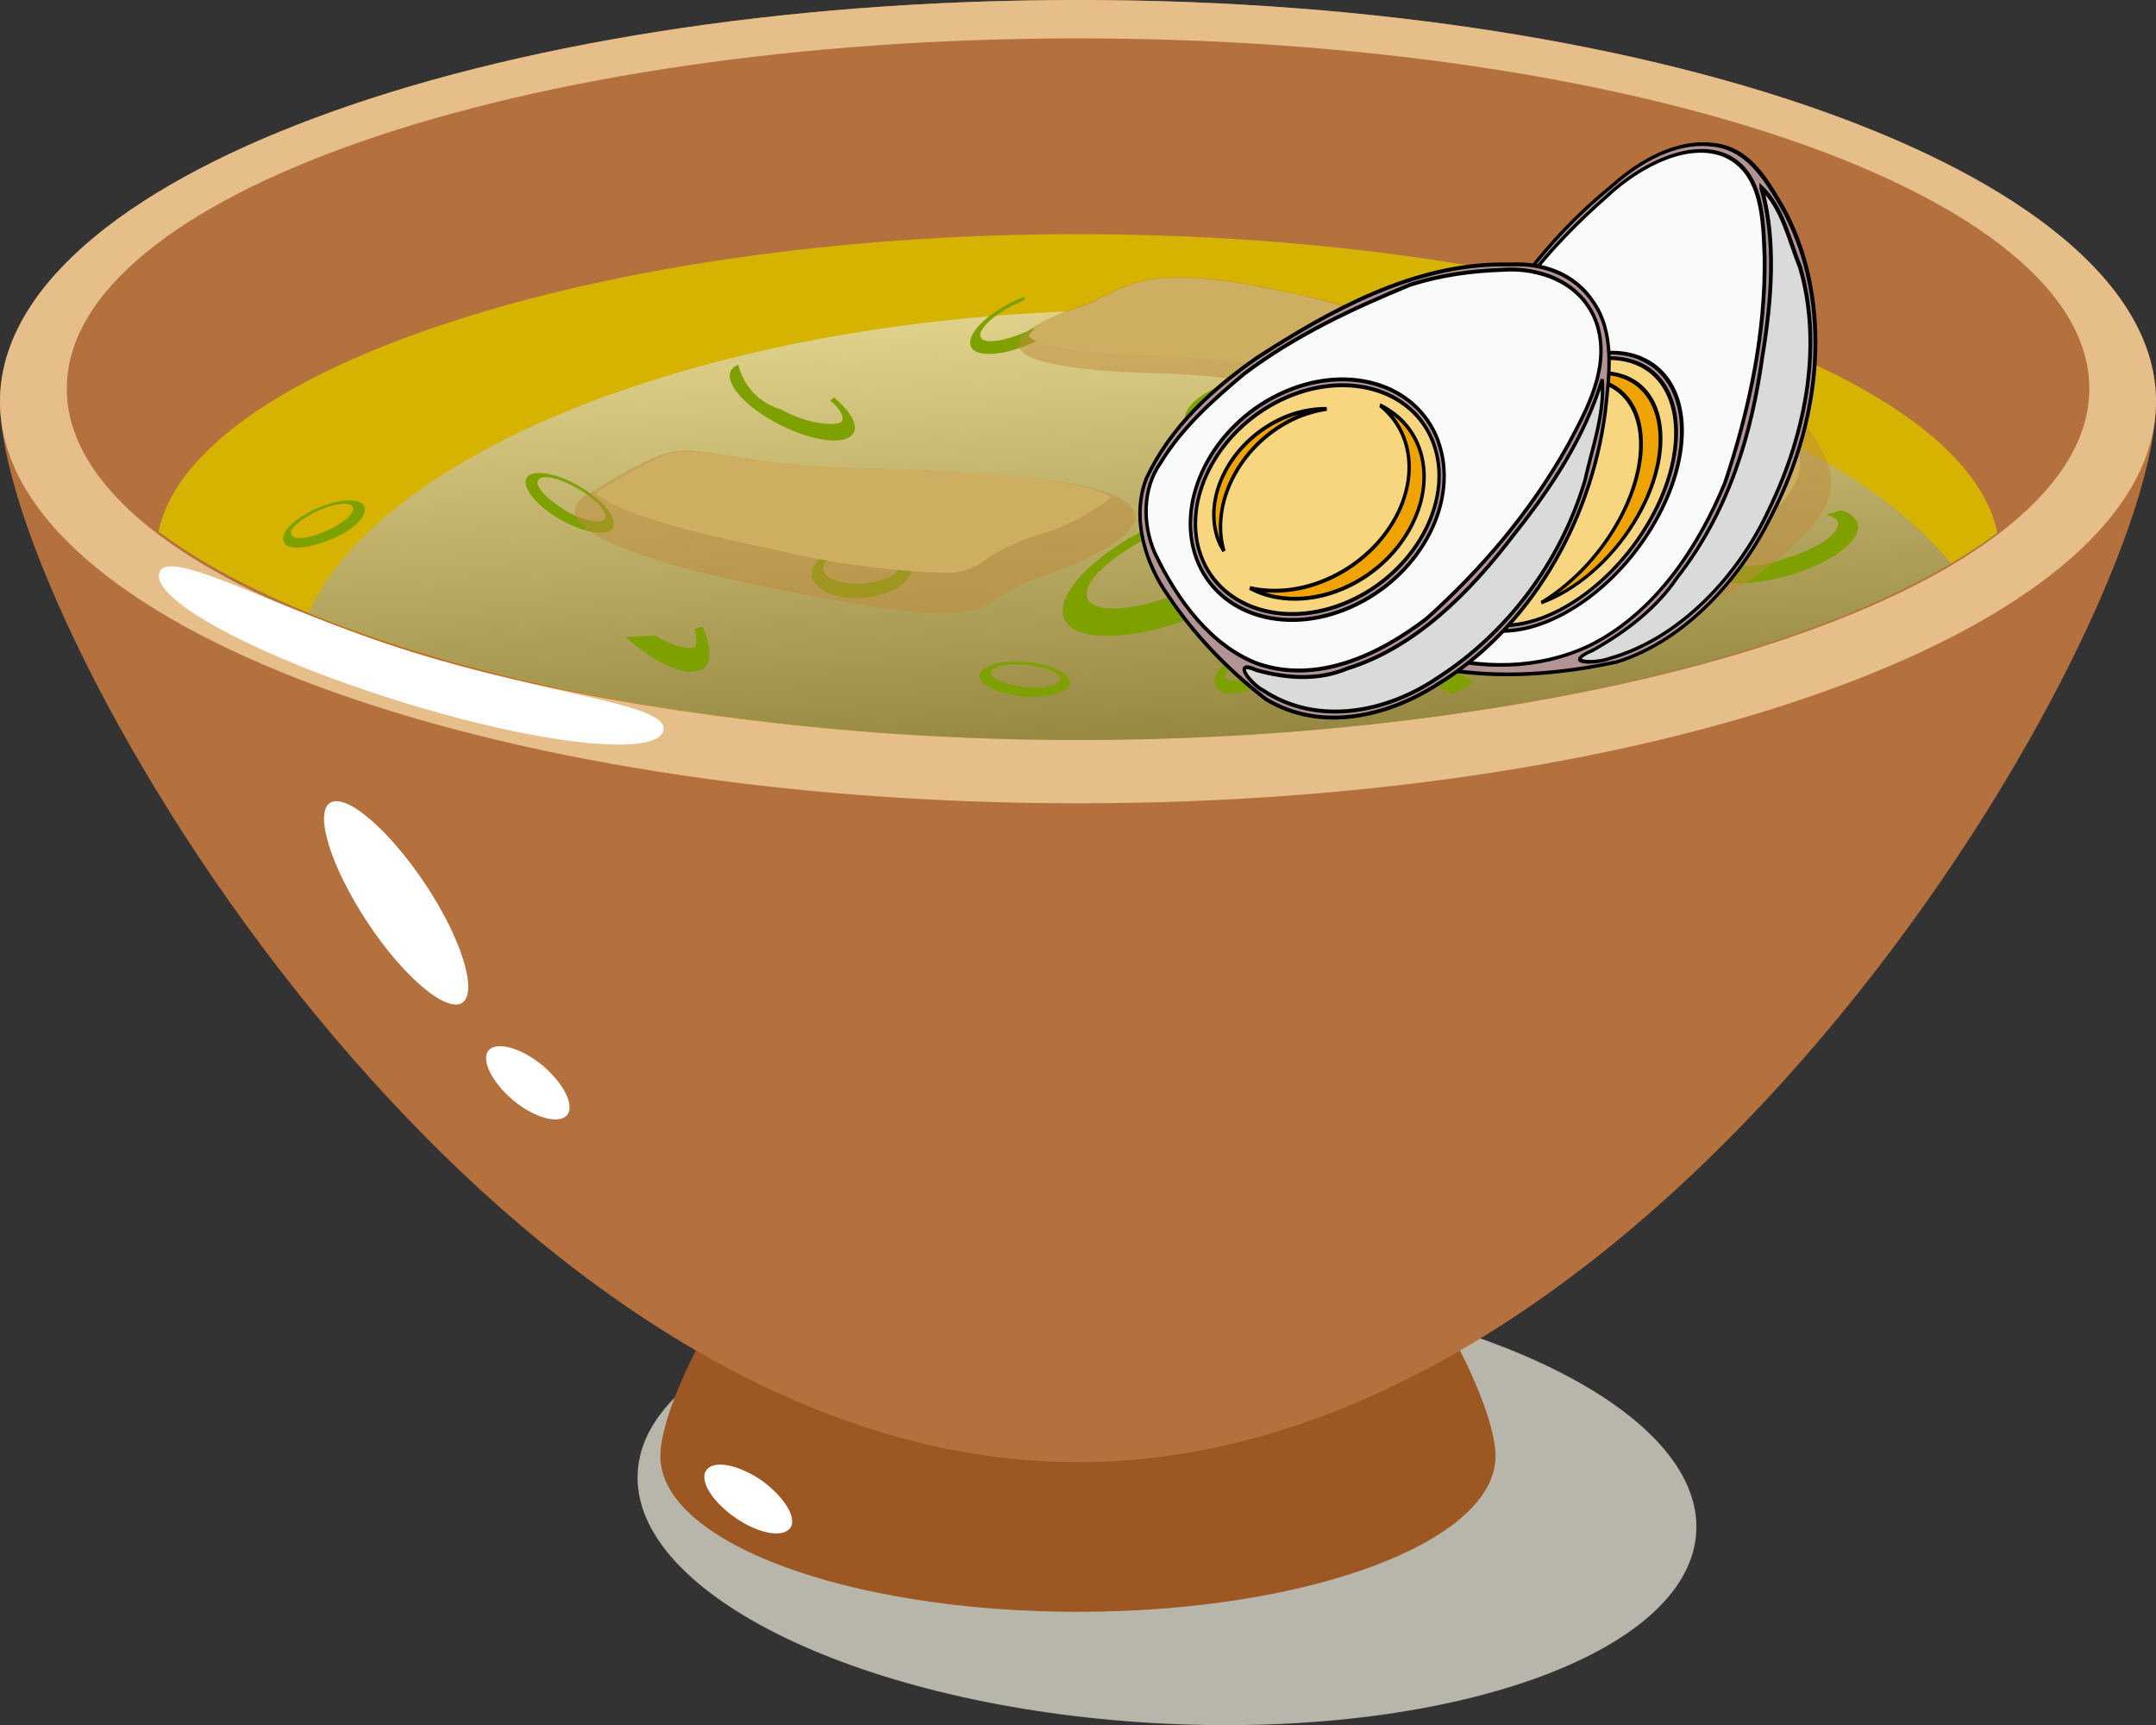 <svg width="40" height="32" xmlns="http://www.w3.org/2000/svg">
 <rect width="100%" height="100%" fill="#333333" stroke="none"/>
 <defs>
  <linearGradient y2="1.819" x2="0.779" y1="-0.174" x1="0.309" id="paint0_linear_1203_16153">
   <stop stop-color="white"/>
   <stop offset="1"/>
  </linearGradient>
 </defs>
 <g>
  <title>background</title>
  <rect fill="none" id="canvas_background" height="402" width="582" y="-1" x="-1"/>
 </g>
 <g>
  <title>Layer 1</title>
  <g id="svg_1">
   <path id="svg_2" fill="#B8B5AA" d="m31.47,28.422c0.128,-2.263 -4.171,-4.344 -9.593,-4.65c-5.422,-0.306 -9.923,1.284 -10.046,3.543c-0.123,2.258 4.167,4.344 9.593,4.65c5.426,0.306 9.919,-1.284 10.046,-3.543z"/>
  </g>
  <path id="svg_3" fill="#9C5723" d="m12.252,27.013c0,1.594 3.471,2.887 7.747,2.887c4.277,0 7.747,-1.298 7.747,-2.887c0,-1.59 -3.471,-7.617 -7.747,-7.617c-4.277,0 -7.747,6.023 -7.747,7.617z"/>
  <path id="svg_4" fill="#B4703D" d="m40,7.449c0,-4.114 -8.954,-7.449 -20,-7.449c-11.046,0 -20,3.335 -20,7.449c0,4.114 8.954,19.676 20,19.676c11.046,0 20,-15.557 20,-19.676z"/>
  <g id="svg_5" opacity="0.5">
   <path id="svg_6" fill="#B4703D" d="m2.245,4.428c-1.242,1.643 -1.762,3.419 -1.321,5.071c1.07,3.986 10.518,17.523 17.177,15.708c6.659,-1.816 8.016,-18.307 6.946,-22.275c-0.206,-0.768 -0.602,-1.472 -1.149,-2.046c-1.409,-0.12 -2.872,-0.182 -4.373,-0.182c-7.373,0.013 -13.799,1.51 -17.278,3.724z"/>
  </g>
  <path id="svg_7" fill="#E6BE8A" d="m40,7.449c0,-4.114 -8.954,-7.449 -20,-7.449c-11.046,0 -20,3.335 -20,7.449c0,4.114 8.954,7.453 20,7.453c11.046,0 20,-3.335 20,-7.453z"/>
  <path id="svg_8" fill="#B4703D" d="m20.001,13.706c10.362,0 18.762,-2.909 18.762,-6.497c0,-3.588 -8.4,-6.497 -18.762,-6.497c-10.362,0 -18.762,2.909 -18.762,6.497c0,3.588 8.4,6.497 18.762,6.497z"/>
  <path id="svg_9" fill="#d6b300" d="m19.999,13.728c7.461,0 14.067,-1.603 17.058,-3.844c-0.625,-3.051 -8.179,-5.54 -17.058,-5.54c-8.879,0 -16.432,2.489 -17.058,5.518c2.995,2.241 9.597,3.866 17.058,3.866z"/>
  <path id="svg_10" fill="url(#paint0_linear_1203_16153)" d="m5.727,11.363c3.462,1.422 8.624,2.365 14.274,2.365c6.813,0 12.905,-1.329 16.195,-3.277c-2.202,-2.701 -8.152,-4.699 -14.944,-4.699c-7.553,-0.022 -14.072,2.449 -15.525,5.611z" opacity="0.6"/>
  <path id="svg_11" fill="white" d="m2.956,10.628c-0.154,0.496 1.815,1.554 4.404,2.365c2.59,0.81 4.796,1.063 4.946,0.567c0.15,-0.496 -2.088,-0.655 -4.669,-1.466c-2.581,-0.81 -4.528,-1.971 -4.682,-1.466z"/>
  <path id="svg_12" fill="white" d="m7.88,16.385c-0.683,-1.018 -1.475,-1.687 -1.762,-1.488c-0.286,0.199 0.022,1.187 0.7,2.214c0.678,1.027 1.475,1.687 1.762,1.488c0.286,-0.199 -0.018,-1.196 -0.7,-2.214z"/>
  <path id="svg_13" fill="white" d="m10.059,19.76c-0.405,-0.332 -0.85,-0.443 -0.995,-0.275c-0.145,0.168 0.062,0.598 0.462,0.93c0.401,0.332 0.85,0.443 0.995,0.27c0.145,-0.173 -0.062,-0.593 -0.463,-0.926z"/>
  <path id="svg_14" fill="white" d="m14.121,27.456c-0.44,-0.292 -0.881,-0.376 -1.017,-0.182c-0.136,0.195 0.115,0.589 0.546,0.886c0.432,0.297 0.881,0.372 1.013,0.182c0.132,-0.19 -0.128,-0.589 -0.542,-0.886z"/>
  <path id="svg_15" fill="#7FA100" d="m23.102,6.997c-0.674,0.173 -1.172,0.527 -1.106,0.788c0.066,0.261 0.669,0.332 1.348,0.155c0.678,-0.177 1.172,-0.523 1.106,-0.784c-0.066,-0.261 -0.665,-0.332 -1.348,-0.159zm0.176,0.691c-0.52,0.133 -0.982,0.106 -1.022,-0.062c-0.04,-0.168 0.344,-0.416 0.881,-0.549c0.537,-0.133 0.982,-0.106 1.026,0.062c0.044,0.168 -0.379,0.416 -0.885,0.549z"/>
  <path id="svg_16" fill="#7FA100" d="m28.888,8.95c-0.753,-0.354 -1.471,-0.403 -1.608,-0.115c-0.137,0.288 0.366,0.81 1.119,1.165c0.753,0.354 1.471,0.403 1.608,0.111c0.136,-0.292 -0.366,-0.81 -1.119,-1.16zm-0.357,0.766c-0.581,-0.27 -0.982,-0.647 -0.881,-0.833c0.101,-0.186 0.63,-0.12 1.211,0.151c0.581,0.27 0.987,0.647 0.881,0.837c-0.106,0.19 -0.63,0.12 -1.211,-0.155z"/>
  <path id="svg_17" fill="#7FA100" d="m15.97,10.092c-0.511,0.031 -0.916,0.279 -0.912,0.558c0.004,0.279 0.44,0.474 0.943,0.443c0.502,-0.031 0.92,-0.283 0.912,-0.558c-0.009,-0.275 -0.432,-0.474 -0.943,-0.443zm0.022,0.735c-0.392,0.022 -0.718,-0.106 -0.722,-0.283c-0.004,-0.177 0.308,-0.345 0.705,-0.367c0.396,-0.022 0.718,0.102 0.727,0.283c0.009,0.182 -0.313,0.341 -0.709,0.368z"/>
  <path id="svg_18" fill="#7FA100" d="m15.472,7.373l-0.066,0.058c0.172,0.151 0.26,0.292 0.216,0.381c-0.044,0.089 -0.537,0.084 -1.022,-0.159l-0.11,-0.058c-0.194,-0.054 -0.369,-0.16 -0.508,-0.306c-0.139,-0.146 -0.237,-0.326 -0.284,-0.523c-0.057,0.019 -0.106,0.058 -0.137,0.111c-0.123,0.244 0.291,0.695 0.921,1.01c0.63,0.314 1.238,0.381 1.357,0.137c0.079,-0.159 -0.075,-0.407 -0.365,-0.651z"/>
  <path id="svg_19" fill="#7FA100" d="m10.747,9.021c-0.44,-0.257 -0.881,-0.323 -0.978,-0.155c-0.097,0.168 0.181,0.518 0.625,0.771c0.445,0.252 0.881,0.323 0.978,0.155c0.097,-0.168 -0.185,-0.518 -0.626,-0.771zm-0.26,0.443c-0.339,-0.199 -0.568,-0.443 -0.502,-0.558c0.066,-0.115 0.392,-0.04 0.731,0.155c0.339,0.195 0.568,0.443 0.506,0.558c-0.062,0.115 -0.392,0.049 -0.736,-0.146l0,-0.009z"/>
  <path id="svg_20" fill="#7FA100" d="m5.875,9.433c-0.41,0.182 -0.683,0.443 -0.612,0.616c0.07,0.173 0.44,0.137 0.881,-0.044c0.44,-0.182 0.683,-0.443 0.612,-0.611c-0.07,-0.168 -0.476,-0.142 -0.881,0.04zm0.181,0.416c-0.313,0.142 -0.603,0.173 -0.652,0.071c-0.048,-0.102 0.176,-0.297 0.493,-0.443c0.317,-0.146 0.603,-0.173 0.652,-0.071c0.048,0.102 -0.176,0.306 -0.493,0.443z"/>
  <path id="svg_21" fill="#7FA100" d="m19.163,6.089l-0.088,0.049c-0.44,0.199 -0.824,0.252 -0.881,0.115c-0.057,-0.137 0.229,-0.412 0.656,-0.616l0.159,-0.071l0,-0.066c-0.06,0.022 -0.119,0.047 -0.176,0.075c-0.551,0.261 -0.916,0.642 -0.819,0.855c0.097,0.213 0.63,0.173 1.18,-0.089l0.106,-0.053c-0.053,-0.061 -0.098,-0.128 -0.137,-0.199z"/>
  <path id="svg_22" fill="#7FA100" d="m12.883,11.669c0.053,0.15 0.049,0.27 0,0.332c-0.048,0.062 -0.396,0 -0.727,-0.213l-0.55,0.031c0.608,0.54 1.229,0.788 1.467,0.558c0.137,-0.137 0.11,-0.416 -0.04,-0.748l-0.15,0.04z"/>
  <path id="svg_23" fill="#7FA100" d="m23.25,12.568c-0.264,0.08 -0.471,0.08 -0.515,0c-0.044,-0.08 0.216,-0.394 0.617,-0.589c0.401,-0.195 0.78,-0.248 0.841,-0.12c0.062,0.128 0,0.151 -0.115,0.248l0.088,0c0.063,-0.009 0.127,-0.009 0.189,0c0.039,-0.038 0.068,-0.086 0.082,-0.139c0.015,-0.053 0.015,-0.109 0.001,-0.162c-0.097,-0.199 -0.599,-0.159 -1.119,0.097c-0.52,0.257 -0.881,0.62 -0.766,0.819c0.115,0.199 0.317,0.155 0.63,0.08c0.004,-0.082 0.027,-0.162 0.066,-0.235z"/>
  <path id="svg_24" fill="#7FA100" d="m26.994,6.231c-0.028,0.113 -0.065,0.224 -0.11,0.332c-0.181,0.443 -0.44,0.753 -0.586,0.695c-0.145,-0.058 -0.106,-0.465 0.075,-0.908c0.037,-0.095 0.081,-0.187 0.132,-0.275l-0.057,-0.044c-0.049,0.093 -0.097,0.186 -0.141,0.288c-0.233,0.576 -0.247,1.112 -0.031,1.205c0.216,0.093 0.586,-0.301 0.824,-0.886c0.058,-0.144 0.105,-0.292 0.141,-0.443c-0.08,0.023 -0.163,0.035 -0.247,0.035z"/>
  <path id="svg_25" fill="#7FA100" d="m34.465,9.712c-0.027,-0.062 -0.068,-0.117 -0.121,-0.159c-0.053,-0.042 -0.116,-0.069 -0.182,-0.08l-0.031,0l-0.242,0.075c0.11,0.031 0.189,0.075 0.207,0.142c0.057,0.208 -0.414,0.514 -1.048,0.691c-0.379,0.148 -0.798,0.159 -1.185,0.031c-0.126,0.035 -0.254,0.062 -0.383,0.08c-0.002,0.012 -0.002,0.024 0,0.035c0.088,0.319 0.824,0.39 1.647,0.164c0.824,-0.226 1.422,-0.66 1.339,-0.979z"/>
  <path id="svg_26" fill="#7FA100" d="m29.905,6.917c-0.696,0 -1.26,0.204 -1.264,0.474c-0.004,0.27 0.559,0.487 1.255,0.492c0.696,0.004 1.26,-0.204 1.264,-0.469c0.004,-0.266 -0.559,-0.492 -1.255,-0.496zm0,0.704c-0.537,0 -0.973,-0.146 -0.973,-0.319c0,-0.173 0.441,-0.31 0.978,-0.306c0.537,0.004 0.969,0.146 0.969,0.323c0,0.177 -0.445,0.31 -0.978,0.301l0.004,0z"/>
  <path id="svg_27" fill="#7FA100" d="m24.044,9.596c0.392,-0.328 0.74,-0.469 0.881,-0.341c0.141,0.128 0.115,0.301 0.031,0.58c0.158,0.071 0.306,0.162 0.44,0.27c0.207,-0.545 0.229,-0.992 0,-1.178c-0.304,-0.239 -0.947,0.04 -1.603,0.647l0.251,0.022z"/>
  <path id="svg_28" fill="#7FA100" d="m21.938,11.071l-0.044,-0.067c-0.85,0.328 -1.59,0.385 -1.713,0.106c-0.123,-0.279 0.352,-0.726 1.075,-1.116c-0.031,-0.044 -0.057,-0.089 -0.084,-0.133c-0.987,0.527 -1.607,1.213 -1.423,1.63c0.185,0.416 1.273,0.416 2.44,-0.062c-0.092,-0.114 -0.175,-0.234 -0.251,-0.359z"/>
  <path id="svg_29" fill="#7FA100" d="m27.35,12.643c-0.639,-0.306 -1.066,-0.695 -0.973,-0.912c0.093,-0.217 0.78,-0.182 1.52,0.133c0.151,0.066 0.298,0.141 0.44,0.226c0.049,-0.022 0.101,-0.035 0.15,-0.053c-0.179,-0.109 -0.366,-0.203 -0.559,-0.283c-0.956,-0.403 -1.859,-0.443 -2.013,-0.062c-0.154,0.381 0.313,0.797 1.022,1.182c0.142,-0.069 0.281,-0.145 0.414,-0.23z"/>
  <path id="svg_30" fill="#7FA100" d="m19.057,12.28c-0.44,-0.044 -0.846,0.062 -0.881,0.239c-0.035,0.177 0.344,0.354 0.802,0.399c0.458,0.044 0.841,-0.075 0.876,-0.239c0.035,-0.164 -0.339,-0.354 -0.797,-0.399zm-0.049,0.465c-0.352,-0.035 -0.63,-0.155 -0.621,-0.27c0.009,-0.115 0.308,-0.177 0.661,-0.142c0.352,0.035 0.634,0.155 0.625,0.266c-0.009,0.111 -0.295,0.182 -0.665,0.146z"/>
  <path id="svg_31" fill="#c18d3e" d="m19.82,5.757c0.947,-0.275 1.128,-0.961 3.744,-0.412c2.616,0.549 2.365,0.549 0.973,1.306c-1.392,0.757 -0.674,0.345 -3.048,0.275c-4.594,-0.128 -1.669,-1.169 -1.669,-1.169z" opacity="0.5"/>
  <path id="svg_32" fill="#ceaf61" d="m23.422,6.776c-0.115,-0.006 -0.23,-0.019 -0.344,-0.04c-0.531,-0.079 -1.067,-0.125 -1.603,-0.137c-2.295,-0.066 -2.387,-0.363 -2.387,-0.363c0,-0.084 0.344,-0.323 0.788,-0.483c0.218,-0.066 0.429,-0.153 0.63,-0.261c0.421,-0.236 0.897,-0.354 1.379,-0.341c0.54,0.013 1.077,0.08 1.603,0.199c0.626,0.103 1.242,0.26 1.841,0.469c-0.21,0.146 -0.433,0.274 -0.665,0.381l-0.251,0.133c-0.63,0.345 -0.793,0.443 -0.991,0.443z"/>
  <path id="svg_33" fill="#c18d3e" d="m19.472,10.65c-1.7,0.509 -0.471,1.204 -5.188,0.252c-4.717,-0.952 -3.559,-1.643 -3.316,-1.771c2.325,-1.382 1.132,-0.514 5.404,-0.421c8.236,0.146 3.101,1.94 3.101,1.94z" opacity="0.5"/>
  <path id="svg_34" fill="#ceaf61" d="m17.618,10.628c-1.111,-0.029 -2.215,-0.177 -3.294,-0.443c-2.493,-0.5 -3.123,-0.886 -3.277,-1.041l0.079,-0.049c0.881,-0.531 1.22,-0.7 1.515,-0.722c0.221,-0.009 0.442,0.004 0.661,0.04c1.003,0.179 2.02,0.272 3.039,0.279c3.299,0.071 4.096,0.407 4.281,0.531c-0.386,0.305 -0.825,0.537 -1.295,0.682c-0.351,0.098 -0.687,0.248 -0.995,0.443c-0.2,0.17 -0.451,0.268 -0.714,0.279z"/>
  <path id="svg_35" fill="#c18d3e" d="m33.411,7.763c-0.286,-0.376 -1.282,0.766 -2.907,2.015c-1.625,1.249 -3.625,1.829 -3.255,2.126c0.568,0.443 3.757,0 5.378,-1.253c1.621,-1.253 1.638,-1.763 0.784,-2.887z" opacity="0.5"/>
  <path id="svg_36" fill="#ceaf61" d="m30.505,9.778c-1.167,0.886 -2.524,1.448 -3.083,1.798c0.696,0.239 3.294,-0.332 4.704,-1.417c1.409,-1.085 1.537,-1.563 0.916,-2.413c-0.449,0.226 -1.33,1.112 -2.537,2.033z"/>

  <g id="svg_73"/>
  <g stroke="null" transform="rotate(-40 29.872 8.408)" id="svg_83">
   <g stroke="null" transform="matrix(0.042 0 0 0.033 -0.236 27.192)" id="svg_82">
    <g stroke="null" transform="matrix(1.856 0 0 1.856 -0.036 -120.436)" id="svg_81">
     <path stroke="null" fill="#dadada" d="m453.329,-273.673c-8.58,22.423 -25.41,40.551 -42.996,56.373c-16.035,13.354 -39.019,22.934 -59.936,16.014c-6.794,0.78 -0.776,5.75 2.902,6.93c20.849,12.05 47.154,4.22 64.861,-9.81c22.589,-16.286 36.349,-43.395 37.409,-71.247c-1.3,-2.227 -0.07,0.384 -2.24,1.74z" id="svg_74"/>
     <path stroke="null" fill="#fafafa" d="m411.223,-301.805c-20.478,3.388 -38.516,11.856 -56.474,21.972c-13.093,8.398 -26.575,17.613 -33.788,31.79c-5.104,15.202 5.81,28.535 15.864,38.541c15.368,14.436 34.091,13.096 52.847,4.884c19.491,-9.488 34.867,-25.369 48.197,-42.133c8.21,-12.031 17.59,-21.828 16.83,-38.37c-4.74,-15.943 -21.98,-19.823 -36.08,-17.541c-1.898,0.151 -5.502,0.705 -7.396,0.857z" id="svg_75"/>
     <path stroke="null" opacity="0.64" fill="#f5c13a" d="m405.418,-257.918c6.134,14.458 -4.493,32.813 -23.722,40.971c-19.229,8.158 -39.813,3.046 -45.947,-11.412c-6.134,-14.457 4.494,-32.812 23.722,-40.971c19.163,-8.13 39.67,-3.093 45.887,11.271" id="svg_76"/>
     <path stroke="null" fill="#b29494" d="m359.284,-270.067c-9.755,4.139 -17.323,10.87 -21.708,18.444c-4.385,7.574 -5.58,16.051 -2.408,23.528c3.172,7.477 10.098,12.508 18.593,14.618c8.494,2.11 18.581,1.316 28.335,-2.823c9.755,-4.139 17.364,-10.853 21.749,-18.427c4.362,-7.534 5.508,-15.941 2.4,-23.389c-0.017,-0.04 -0.003,-0.087 -0.02,-0.127c-0.011,-0.029 -0.023,-0.058 -0.037,-0.086c-0.007,-0.02 -0.016,-0.039 -0.025,-0.058c-3.214,-7.428 -10.137,-12.425 -18.613,-14.507c-8.476,-2.082 -18.545,-1.297 -28.266,2.827zm0.586,1.381c9.441,-4.006 19.228,-4.739 27.351,-2.744c8.122,1.995 14.56,6.694 17.562,13.629c0.01,0.03 0.022,0.058 0.036,0.086c0.008,0.02 0.016,0.039 0.025,0.058c2.961,6.98 1.893,14.905 -2.309,22.162c-4.202,7.257 -11.551,13.795 -21.025,17.814c-9.473,4.02 -19.253,4.749 -27.391,2.728c-8.139,-2.021 -14.609,-6.748 -17.57,-13.728c-2.962,-6.98 -1.877,-14.946 2.325,-22.203c4.202,-7.257 11.522,-13.783 20.996,-17.802z" id="svg_77"/>
     <path stroke="null" fill="#b29494" d="m424.539,-303.46c-25.727,0.205 -49.667,11.582 -71.636,23.963c-12.816,7.812 -25.305,17.526 -32.506,30.98c-4.468,10.259 -0.141,21.881 6.565,30.069c7.9,10.352 17.859,19.142 28.618,26.392c15.892,8.42 35.374,4.64 50.445,-3.79c26.234,-13.87 45.024,-40.566 49.354,-69.912c1.17,-9.336 2.86,-20.274 -3.62,-28.143c-5.56,-7.332 -15.08,-9.904 -23.91,-9.555c-1.1,-0.015 -2.21,-0.013 -3.31,-0.005l-0,0zm0.49,1.389c10.73,-0.747 23.8,3.03 27.93,14.02c3.91,11.027 -3,21.789 -8.55,30.864c-11.04,17.229 -25.61,32.056 -41.702,44.591c-14.289,9.51 -32.337,16.67 -49.538,11.46c-13.624,-4.509 -23.628,-16.167 -30.27,-28.445c-3.615,-7.236 -3.606,-16.444 1.634,-22.924c6.45,-9.234 15.548,-16.241 24.538,-22.843c15.081,-9.936 31.95,-16.792 48.872,-22.878c8.81,-2.47 17.956,-3.581 27.086,-3.845l0,0zm29.45,28.069c0.76,8.935 -2.94,17.428 -5.09,25.927c-7.36,21.462 -23.36,39.328 -43.016,50.399c-15.192,9.1 -35.499,12.59 -51.475,3.46c-3.65,-1.57 -9.628,-8.21 -1.959,-5.24c8.699,2.08 17.962,2.71 26.495,-0.43c19.91,-5.345 35.991,-19.33 49.255,-34.555c10.66,-11.641 20.51,-24.519 25.79,-39.561l0,0z" id="svg_78"/>
     <path stroke="null" fill="#efa300" d="m389.198,-267.336c3.005,2.118 5.398,4.816 6.875,8.125l0.062,0.125c5.546,12.672 -4.051,28.755 -21.437,35.906c-8.173,3.361 -16.583,4.078 -23.813,2.656c7.969,3.726 18.799,3.814 29.188,-0.593c16.622,-7.053 25.833,-22.94 20.531,-35.438l-0.063,-0.125c-2.119,-4.896 -6.211,-8.471 -11.343,-10.656z" id="svg_79"/>
     <path stroke="null" fill="#efa300" d="m373.469,-266.436c-4.52,-0.018 -9.316,0.812 -14.031,2.813c-14.465,6.137 -22.458,19.936 -17.844,30.812c0.432,1.019 1.044,1.92 1.657,2.813c-4.043,-12.045 4.456,-26.84 19.656,-33.532c3.518,-1.548 7.079,-2.449 10.562,-2.906z" id="svg_80"/>
    </g>
   </g>
  </g>
  <g stroke="null" id="svg_61">
   <g stroke="null" transform="matrix(0.034 0 0 0.039 4.272 29.867)" id="svg_51">
    <g stroke="null" transform="matrix(1.856 0 0 1.856 -0.036 -120.436)" id="svg_52">
     <path stroke="null" fill="#dadada" d="m402.241,-250.172c-8.58,22.423 -25.41,40.551 -42.996,56.373c-16.035,13.354 -39.019,22.934 -59.936,16.014c-6.794,0.78 -0.776,5.75 2.902,6.93c20.849,12.05 47.154,4.22 64.861,-9.81c22.589,-16.286 36.349,-43.395 37.409,-71.247c-1.3,-2.227 -0.07,0.384 -2.24,1.74z" id="svg_59"/>
     <path stroke="null" fill="#fafafa" d="m360.135,-278.304c-20.478,3.388 -38.516,11.856 -56.474,21.972c-13.093,8.398 -26.575,17.613 -33.788,31.79c-5.104,15.202 5.81,28.535 15.864,38.541c15.368,14.436 34.091,13.096 52.847,4.884c19.491,-9.488 34.867,-25.369 48.197,-42.133c8.21,-12.031 17.59,-21.828 16.83,-38.37c-4.74,-15.943 -21.98,-19.823 -36.08,-17.541c-1.898,0.151 -5.502,0.705 -7.396,0.857z" id="svg_58"/>
     <path stroke="null" opacity="0.64" fill="#f5c13a" d="m354.33,-234.417c6.134,14.458 -4.493,32.813 -23.722,40.971c-19.229,8.158 -39.813,3.046 -45.947,-11.412c-6.134,-14.457 4.494,-32.812 23.722,-40.971c19.163,-8.13 39.67,-3.093 45.887,11.271" id="svg_57"/>
     <path stroke="null" fill="#b29494" d="m308.196,-246.566c-9.755,4.139 -17.323,10.87 -21.708,18.444c-4.385,7.574 -5.58,16.051 -2.408,23.528c3.172,7.477 10.098,12.508 18.593,14.618c8.494,2.11 18.581,1.316 28.335,-2.823c9.755,-4.139 17.364,-10.853 21.749,-18.427c4.362,-7.534 5.508,-15.941 2.4,-23.389c-0.017,-0.04 -0.003,-0.087 -0.02,-0.127c-0.011,-0.029 -0.023,-0.058 -0.037,-0.086c-0.007,-0.02 -0.016,-0.039 -0.025,-0.058c-3.214,-7.428 -10.137,-12.425 -18.613,-14.507c-8.476,-2.082 -18.545,-1.297 -28.266,2.827zm0.586,1.381c9.441,-4.006 19.228,-4.739 27.351,-2.744c8.122,1.995 14.56,6.694 17.562,13.629c0.01,0.03 0.022,0.058 0.036,0.086c0.008,0.02 0.016,0.039 0.025,0.058c2.961,6.98 1.893,14.905 -2.309,22.162c-4.202,7.257 -11.551,13.795 -21.025,17.814c-9.473,4.02 -19.253,4.749 -27.391,2.728c-8.139,-2.021 -14.609,-6.748 -17.57,-13.728c-2.962,-6.98 -1.877,-14.946 2.325,-22.203c4.202,-7.257 11.522,-13.783 20.996,-17.802z" id="svg_56"/>
     <path stroke="null" fill="#b29494" d="m373.451,-279.959c-25.727,0.205 -49.667,11.582 -71.636,23.963c-12.816,7.812 -25.305,17.526 -32.506,30.98c-4.468,10.259 -0.141,21.881 6.565,30.069c7.9,10.352 17.859,19.142 28.618,26.392c15.892,8.42 35.374,4.64 50.445,-3.79c26.234,-13.87 45.024,-40.566 49.354,-69.912c1.17,-9.336 2.86,-20.274 -3.62,-28.143c-5.56,-7.332 -15.08,-9.904 -23.91,-9.555c-1.1,-0.015 -2.21,-0.013 -3.31,-0.005l-0,0zm0.49,1.389c10.73,-0.747 23.8,3.03 27.93,14.02c3.91,11.027 -3,21.789 -8.55,30.864c-11.04,17.229 -25.61,32.056 -41.702,44.591c-14.289,9.51 -32.337,16.67 -49.538,11.46c-13.624,-4.509 -23.628,-16.167 -30.27,-28.445c-3.615,-7.236 -3.606,-16.444 1.634,-22.924c6.45,-9.234 15.548,-16.241 24.538,-22.843c15.081,-9.936 31.95,-16.792 48.872,-22.878c8.81,-2.47 17.956,-3.581 27.086,-3.845l0,0zm29.45,28.069c0.76,8.935 -2.94,17.428 -5.09,25.927c-7.36,21.462 -23.36,39.328 -43.016,50.399c-15.192,9.1 -35.499,12.59 -51.475,3.46c-3.65,-1.57 -9.628,-8.21 -1.959,-5.24c8.699,2.08 17.962,2.71 26.495,-0.43c19.91,-5.345 35.991,-19.33 49.255,-34.555c10.66,-11.641 20.51,-24.519 25.79,-39.561l0,0z" id="svg_55"/>
     <path stroke="null" fill="#efa300" d="m338.11,-243.835c3.005,2.118 5.398,4.816 6.875,8.125l0.062,0.125c5.546,12.672 -4.051,28.755 -21.437,35.906c-8.173,3.361 -16.583,4.078 -23.813,2.656c7.969,3.726 18.799,3.814 29.188,-0.593c16.622,-7.053 25.833,-22.94 20.531,-35.438l-0.063,-0.125c-2.119,-4.896 -6.211,-8.471 -11.343,-10.656z" id="svg_54"/>
     <path stroke="null" fill="#efa300" d="m322.381,-242.935c-4.52,-0.018 -9.316,0.812 -14.031,2.813c-14.465,6.137 -22.458,19.936 -17.844,30.812c0.432,1.019 1.044,1.92 1.657,2.813c-4.043,-12.045 4.456,-26.84 19.656,-33.532c3.518,-1.548 7.079,-2.449 10.562,-2.906z" id="svg_53"/>
    </g>
   </g>
  </g>
 </g>
</svg>